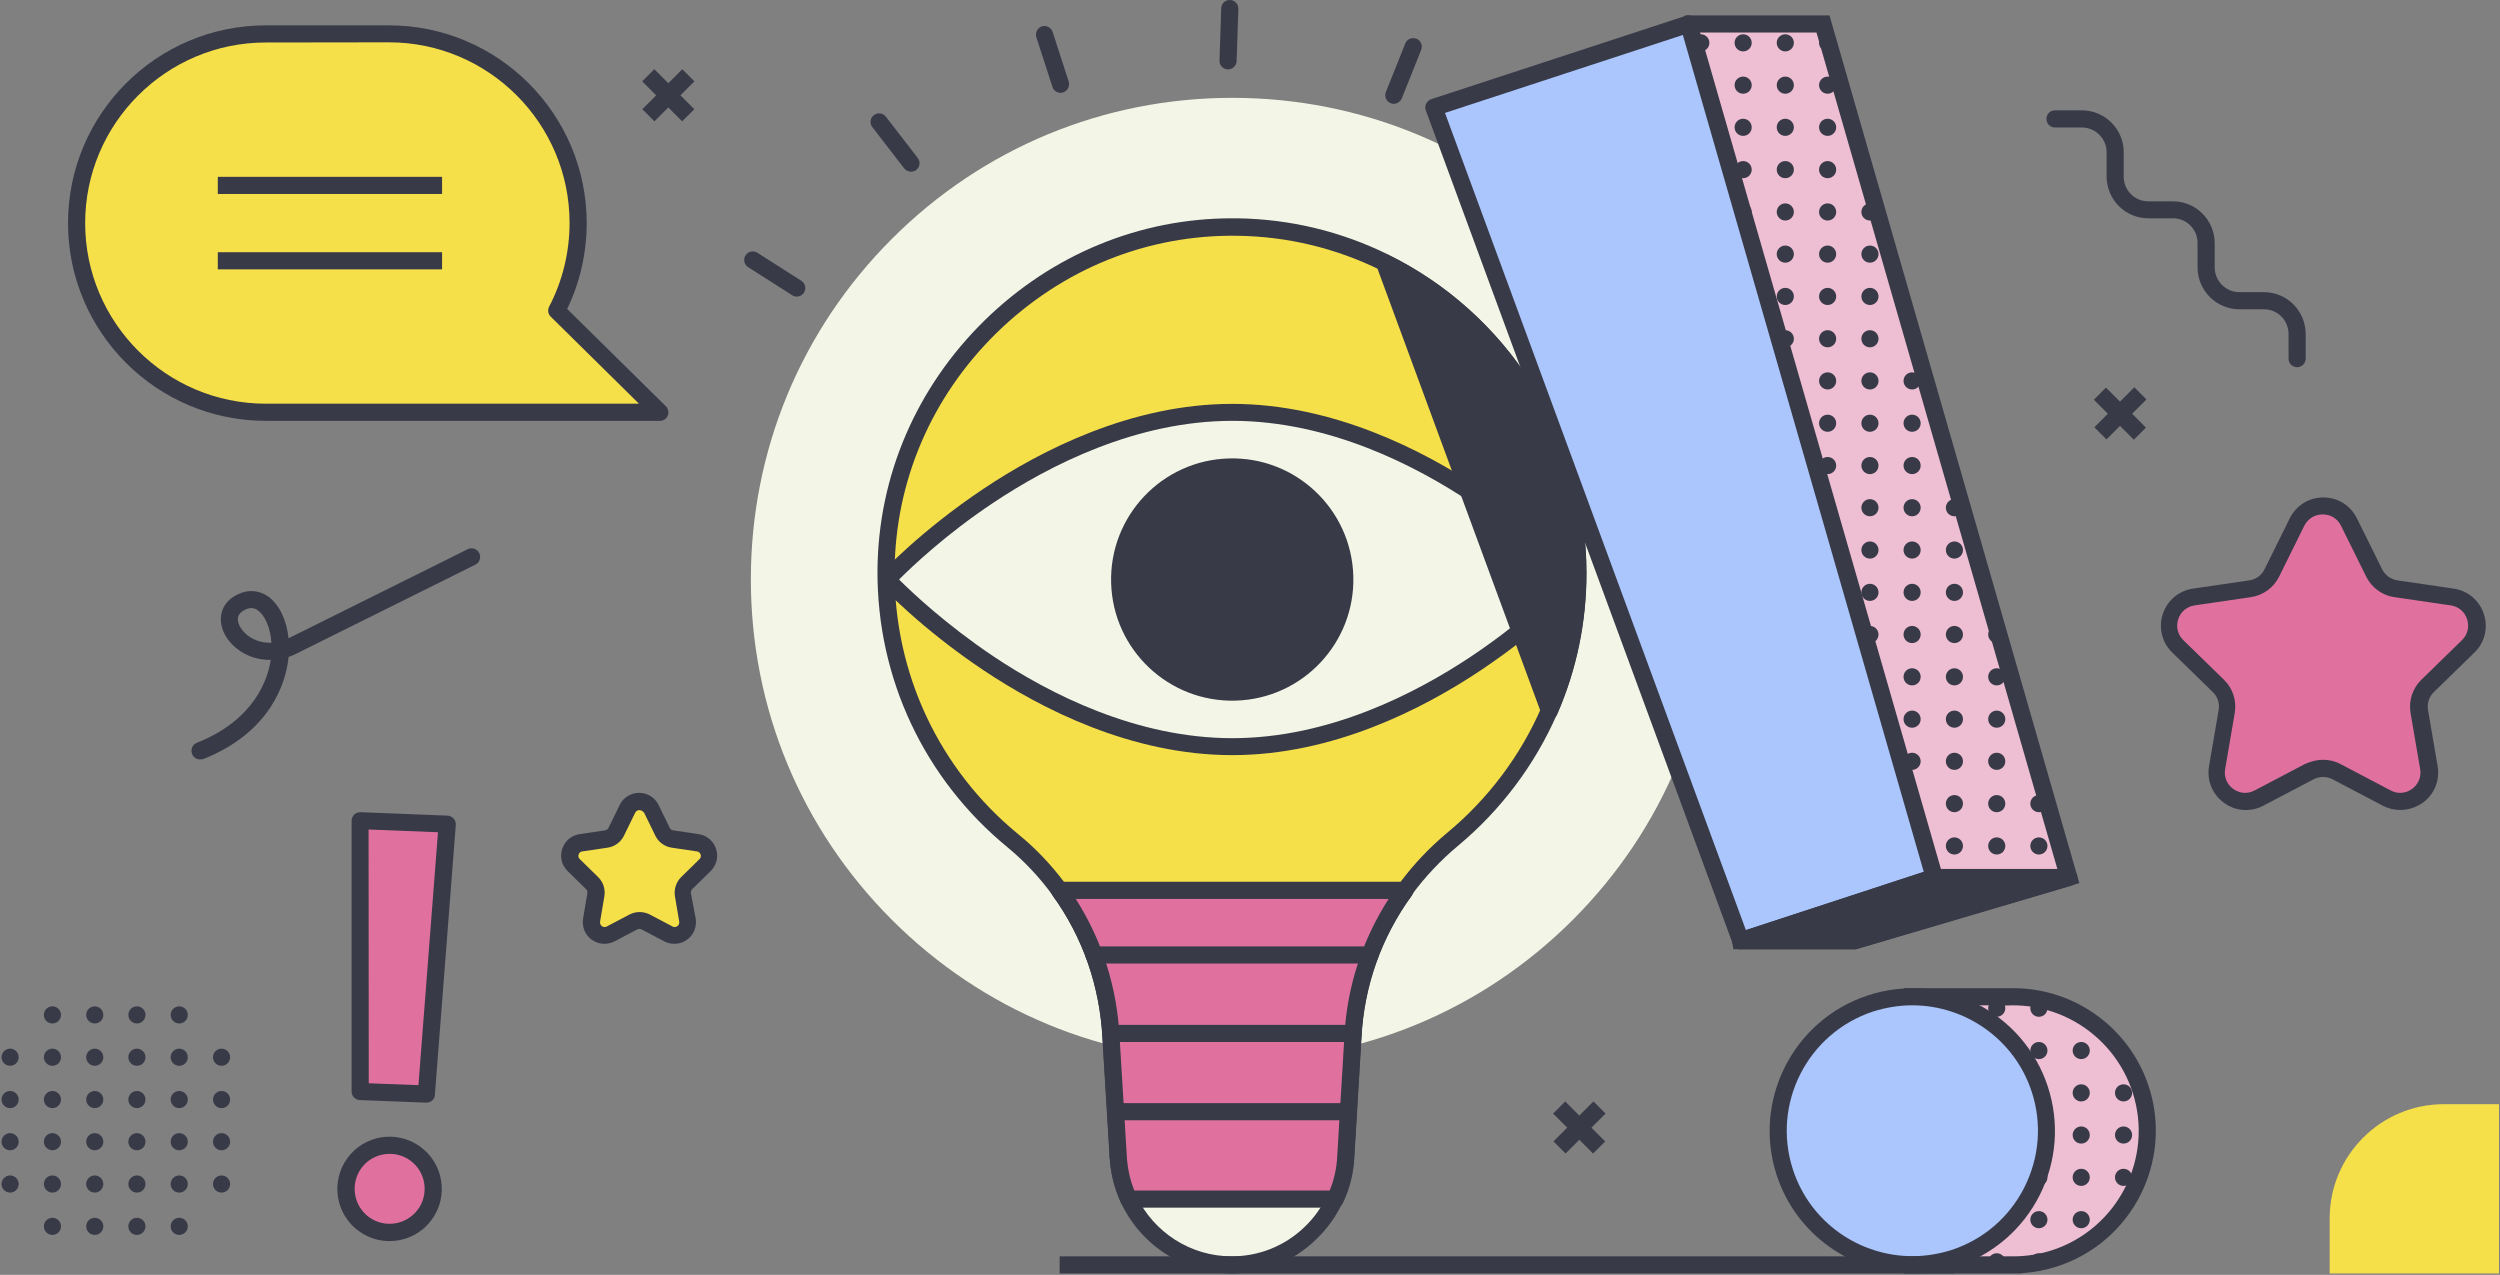 <?xml version="1.0" encoding="UTF-8"?>
<svg width="1459px" height="744px" viewBox="0 0 1459 744" version="1.1" xmlns="http://www.w3.org/2000/svg" xmlns:xlink="http://www.w3.org/1999/xlink">
    <rect x="0" y="0" width="1459" height="744" fill="#808080" stroke="none"/>
    <!-- Generator: Sketch 59.1 (86144) - https://sketch.com -->
    <title>genius-idea</title>
    <desc>Created with Sketch.</desc>
    <g id="Page-1" stroke="none" stroke-width="1" fill="none" fill-rule="evenodd">
        <g id="genius-idea" transform="translate(-241, -174)">
            <g id="Group" transform="translate(220, 169)">
                <path d="M938.9,144.4 C885.8,91.3 815.2,62.1 740.2,62.1 C665.2,62.1 594.6,91.3 541.5,144.4 C488.4,197.5 459.2,268.1 459.2,343.1 C459.2,418.1 488.4,488.7 541.5,541.8 C594.6,594.9 665.2,624.1 740.2,624.1 C815.2,624.1 885.8,594.9 938.9,541.8 C992,488.7 1021.2,418.1 1021.2,343.1 C1021.2,268.1 991.9,197.5 938.9,144.4 Z" id="Path" fill="#F3F6E6" fill-rule="nonzero"></path>
                <g transform="translate(533, 132)" fill-rule="nonzero">
                    <g>
                        <g>
                            <path d="M408.9,207.5 C408.9,236.1 403,263.2 392.3,287.9 C379.6,317.2 360.1,342.9 335.9,363 C325.3,371.8 315.9,381.8 308,392.7 L106.4,392.7 C98.6,382 89.5,372.2 79.1,363.7 C33.7,326.4 4.8,269.7 5.2,206.3 C5.9,95.1 99.3,3.9 210.4,5.6 C241.1,6.1 270,13.4 295.9,26.1 C362.8,59 408.9,127.8 408.9,207.5 Z" id="Path" fill="#F6E049"></path>
                            <path d="M310.4,397.6 L103.8,397.6 L102.3,395.5 C94.7,385 85.8,375.6 75.9,367.4 C27.4,327.6 -0.2,268.8 0.098,206.1 C0.4,151 22.7,99.1 62.7,59.9 C102,21.5 153.1,0.4 207,0.4 C208.1,0.4 209.2,0.4 210.3,0.4 C241,0.9 270.5,8 298,21.5 C332.2,38.3 361.1,64.2 381.6,96.4 C402.7,129.5 413.8,167.8 413.8,207.3 C413.8,235.9 408.1,263.6 396.7,289.7 C383.8,319.3 363.8,345.9 338.9,366.6 C328.7,375.1 319.6,384.8 311.8,395.4 L310.4,397.6 Z M108.9,387.6 L305.4,387.6 C313.3,377.1 322.4,367.5 332.6,359 C356.4,339.3 375.4,314 387.6,285.8 C398.4,261 403.8,234.7 403.8,207.4 C403.8,169.9 393.2,133.4 373.2,101.9 C353.7,71.2 326.2,46.6 293.6,30.6 C267.5,17.8 239.4,11 210.2,10.6 C157.7,9.8 107.9,29.9 69.7,67.2 C31.6,104.5 10.4,153.9 10.097,206.3 C9.8,266 36,321.9 82.2,359.8 C92.2,367.9 101.1,377.3 108.9,387.6 Z" id="Shape" fill="#383A48"></path>
                        </g>
                        <g transform="translate(102, 389)" id="Path">
                            <path d="M205.9,3.6 C187.9,28.4 177.1,57.9 175.6,89.1 L171.4,158.9 L38.6,158.9 L34.4,89.7 C32.9,58.4 22.4,28.4 4.3,3.6" fill="#F6E049"></path>
                            <path d="M171.4,164 L38.6,164 C36,164 33.8,161.9 33.6,159.3 L29.4,90.1 C27.9,59.7 17.9,30.9 0.3,6.6 L8.4,0.7 C27.1,26.6 37.9,57.3 39.4,89.5 L43.3,153.9 L166.6,153.9 L170.5,88.8 C172,57.1 182.8,26.6 201.8,0.6 L209.9,6.5 C192.1,30.9 182,59.6 180.5,89.3 L176.3,159.2 C176.2,161.9 174,164 171.4,164 Z" fill="#383A48"></path>
                        </g>
                        <g transform="translate(135, 542)" id="Path">
                            <path d="M138.4,6 C138,14.9 135.8,23.2 132.3,30.8 C128.8,38.4 123.8,45.2 117.9,50.9 C106,62.3 89.8,69.2 72.1,69.2 C45.5,69.2 22.4,53.5 11.8,30.8 C8.3,23.2 6.1,14.8 5.7,6" fill="#F3F6E6"></path>
                            <path d="M72,74.2 C44.3,74.2 18.9,58 7.2,32.9 C3.3,24.5 1.1,15.5 0.6,6.2 C0.5,3.4 2.6,1.1 5.3,1 C8,0.9 10.4,3 10.5,5.7 C10.9,13.7 12.8,21.5 16.1,28.7 C26.2,50.3 48,64.2 71.8,64.2 C87.7,64.2 102.7,58.2 114.2,47.2 C119.8,41.9 124.3,35.6 127.6,28.6 C131,21.4 132.9,13.6 133.2,5.6 C133.3,2.8 135.7,0.7 138.4,0.8 C141.2,0.9 143.3,3.3 143.2,6 C142.8,15.3 140.5,24.3 136.6,32.7 C132.8,40.8 127.6,48.1 121.1,54.3 C107.9,67.2 90.4,74.2 72,74.2 Z" fill="#383A48"></path>
                        </g>
                        <g transform="translate(101, 387)">
                            <path d="M206.9,5.6 C188.9,30.4 178.1,59.9 176.6,91.1 L172.4,160.9 C172,169.8 169.8,178.1 166.3,185.7 L45.7,185.7 C42.2,178.1 40,169.7 39.6,160.9 L35.4,91.7 C33.9,60.4 23.4,30.4 5.3,5.6 L206.9,5.6 L206.9,5.6 Z" id="Path" fill="#E0719E"></path>
                            <path d="M166.3,190.8 L45.7,190.8 C43.8,190.8 42,189.7 41.2,187.9 C37.3,179.5 35.1,170.5 34.6,161.2 L30.4,92.1 C28.9,61.7 18.9,32.9 1.3,8.6 C0.2,7.1 -5.49560397e-15,5.1 0.9,3.4 C1.8,1.7 3.5,0.7 5.4,0.7 L206.9,0.7 C208.8,0.7 210.5,1.8 211.4,3.4 C212.3,5.1 212.1,7.1 211,8.6 C193.2,33 183.1,61.7 181.6,91.4 L177.4,161.3 C177,170.5 174.8,179.5 170.8,187.9 C170,189.7 168.2,190.8 166.3,190.8 Z M49,180.8 L163,180.8 C165.6,174.4 167.1,167.7 167.4,160.7 L171.6,90.8 C173,62.3 181.9,34.8 197.4,10.6 L14.8,10.6 C30.2,34.7 39,62.5 40.4,91.5 L44.6,160.6 C45,167.7 46.4,174.4 49,180.8 Z" id="Shape" fill="#383A48"></path>
                        </g>
                    </g>
                    <g transform="translate(0, 108)">
                        <path d="M408.6,103.2 C408.6,103.2 318.4,200.7 207.1,200.7 C95.8,200.7 5.6,103.2 5.6,103.2 C5.6,103.2 95.8,5.7 207.1,5.7 C318.4,5.7 408.6,103.2 408.6,103.2 Z" id="Path" fill="#F3F6E6"></path>
                        <path d="M207.1,205.7 C148.4,205.7 95.7,178.7 61.9,156.1 C25.4,131.7 2.9,107.6 2,106.6 C0.2,104.7 0.2,101.7 2,99.8 C2.9,98.8 25.4,74.7 61.9,50.3 C95.7,27.7 148.4,0.7 207.1,0.7 C265.8,0.7 318.5,27.7 352.3,50.3 C388.8,74.7 411.3,98.8 412.2,99.8 C414,101.7 414,104.7 412.2,106.6 C411.3,107.6 388.8,131.7 352.3,156.1 C318.5,178.7 265.9,205.7 207.1,205.7 Z M12.7,103.2 C20.2,110.7 40,129.4 67.7,148 C100.3,169.8 151,195.8 207.2,195.8 C263.4,195.8 314,169.8 346.7,148 C374.4,129.5 394.2,110.7 401.7,103.2 C394.2,95.7 374.4,77 346.7,58.4 C314.1,36.6 263.4,10.6 207.2,10.6 C151,10.6 100.4,36.6 67.7,58.4 C39.9,76.9 20.2,95.7 12.7,103.2 Z" id="Shape" fill="#383A48"></path>
                    </g>
                    <circle id="Oval" fill="#383A48" transform="translate(207.129, 211.217) rotate(-1.682) translate(-207.129, -211.217) " cx="207.129" cy="211.217" r="70.702"></circle>
                    <path d="M287.5,435.3 L126.5,435.3 C123.7,435.3 121.5,433.1 121.5,430.3 C121.5,427.5 123.7,425.3 126.5,425.3 L287.5,425.3 C290.3,425.3 292.5,427.5 292.5,430.3 C292.5,433.1 290.3,435.3 287.5,435.3 Z" id="Path" fill="#383A48"></path>
                    <path d="M277.6,481.1 L136.5,481.1 C133.7,481.1 131.5,478.9 131.5,476.1 C131.5,473.3 133.7,471.1 136.5,471.1 L277.6,471.1 C280.4,471.1 282.6,473.3 282.6,476.1 C282.6,478.9 280.4,481.1 277.6,481.1 Z" id="Path" fill="#383A48"></path>
                    <path d="M275,526.8 L139.1,526.8 C136.3,526.8 134.1,524.6 134.1,521.8 C134.1,519 136.3,516.8 139.1,516.8 L275,516.8 C277.8,516.8 280,519 280,521.8 C280,524.6 277.7,526.8 275,526.8 Z" id="Path" fill="#383A48"></path>
                </g>
                <g transform="translate(217, 479)" fill-rule="nonzero">
                    <g transform="translate(9, 0)">
                        <polygon id="Path" fill="#E0719E" points="43.9 164.5 5.2 163 5.2 5 56.1 7"></polygon>
                        <path d="M43.9,169.5 C43.8,169.5 43.8,169.5 43.7,169.5 L5,168 C2.3,167.9 0.2,165.7 0.2,163 L0.2,5 C0.2,3.6 0.8,2.3 1.7,1.4 C2.6,0.5 4,0 5.4,0 L56.2,2 C57.6,2.1 58.8,2.7 59.7,3.7 C60.6,4.7 61.1,6.1 61,7.4 L48.8,165 C48.7,167.5 46.5,169.5 43.9,169.5 Z M10.2,158.2 L39.2,159.3 L50.6,11.7 L10.1,10.1 L10.2,158.2 Z" id="Shape" fill="#383A48"></path>
                    </g>
                    <g transform="translate(0, 189)">
                        <circle id="Oval" fill="#E0719E" cx="31.4" cy="30.9" r="25.4"></circle>
                        <path d="M31.4,61.3 C31,61.3 30.6,61.3 30.2,61.3 C22.1,61 14.6,57.5 9,51.6 C3.5,45.6 0.6,37.9 0.9,29.7 C1.2,21.6 4.7,14.1 10.6,8.5 C16.6,3 24.3,0.1 32.5,0.4 C40.6,0.7 48.1,4.2 53.7,10.1 C59.2,16.1 62.1,23.8 61.8,32 C61.5,40.2 58,47.6 52.1,53.2 C46.4,58.4 39.1,61.3 31.4,61.3 Z M31.4,10.4 C26.2,10.4 21.3,12.3 17.5,15.8 C13.5,19.5 11.2,24.6 11,30 C10.8,35.5 12.7,40.7 16.4,44.7 C20.1,48.7 25.2,51 30.6,51.2 C41.9,51.6 51.4,42.8 51.8,31.6 C52,26.1 50.1,20.9 46.4,16.9 C42.7,12.9 37.6,10.6 32.2,10.4 C31.9,10.4 31.6,10.4 31.4,10.4 Z" id="Shape" fill="#383A48"></path>
                    </g>
                </g>
                <g transform="translate(348, 467)" fill-rule="nonzero">
                    <path d="M53,10 L59.6,23.5 C60.7,25.8 62.9,27.3 65.4,27.7 L80.2,29.9 C86.5,30.8 89,38.5 84.4,42.9 L73.7,53.4 C71.9,55.2 71.1,57.7 71.5,60.2 L74,75 C75.1,81.2 68.5,86 62.9,83.1 L49.6,76.1 C47.4,74.9 44.7,74.9 42.5,76.1 L29.2,83.1 C23.6,86 17,81.3 18.1,75 L20.6,60.2 C21,57.7 20.2,55.2 18.4,53.4 L7.7,42.9 C3.2,38.5 5.7,30.8 11.9,29.9 L26.7,27.7 C29.2,27.3 31.3,25.8 32.5,23.5 L39.1,10 C42.1,4.3 50.2,4.3 53,10 Z" id="Path" fill="#F6E049"></path>
                    <path d="M25.7,88.8 C23.1,88.8 20.5,88 18.3,86.4 C14.4,83.6 12.5,78.8 13.3,74 L15.8,59.2 C15.9,58.3 15.7,57.5 15,56.9 L4.3,46.4 C0.8,43 -0.4,38.1 1.1,33.4 C2.6,28.8 6.5,25.5 11.3,24.8 L26.1,22.6 C27,22.5 27.7,21.9 28.1,21.2 L34.7,7.7 C36.8,3.4 41.2,0.7 46,0.7 C50.8,0.7 55.2,3.4 57.3,7.7 L63.9,21.2 C64.3,22 65,22.5 65.9,22.6 L80.7,24.8 C85.5,25.5 89.4,28.8 90.9,33.4 C92.4,38 91.2,43 87.7,46.4 L77,56.9 C76.4,57.5 76.1,58.4 76.2,59.2 L79,74 C79.8,78.8 77.9,83.5 74,86.4 C70.1,89.2 65,89.6 60.7,87.4 L47.4,80.4 C46.6,80 45.7,80 44.9,80.4 L31.6,87.4 C29.8,88.3 27.7,88.8 25.7,88.8 Z M46.1,10.8 C45.6,10.8 44.4,10.9 43.7,12.3 L37.1,25.8 C35.3,29.5 31.7,32.1 27.6,32.7 L12.8,34.9 C11.3,35.1 10.8,36.2 10.7,36.7 C10.5,37.2 10.3,38.4 11.4,39.4 L22.1,49.9 C25.1,52.8 26.4,57 25.7,61.1 L23.2,75.9 C23,77.4 23.9,78.2 24.3,78.5 C24.7,78.8 25.8,79.4 27.1,78.7 L40.4,71.7 C44.1,69.8 48.5,69.8 52.2,71.7 L65.5,78.7 C66.8,79.4 67.9,78.8 68.3,78.5 C68.7,78.2 69.6,77.4 69.4,75.9 L66.9,61.1 C66.2,57 67.6,52.8 70.5,49.9 L81.2,39.4 C82.3,38.4 82,37.2 81.9,36.7 C81.7,36.2 81.2,35.1 79.8,34.9 L65,32.7 C60.9,32.1 57.3,29.5 55.5,25.8 L48.9,12.3 C47.8,10.9 46.6,10.8 46.1,10.8 Z" id="Shape" fill="#383A48"></path>
                </g>
                <g transform="translate(1282, 295)" fill-rule="nonzero">
                    <path d="M109.8,14.7 L124.5,44.4 C127,49.4 131.7,52.8 137.2,53.6 L170,58.4 C183.9,60.4 189.4,77.4 179.4,87.2 L155.7,110.3 C151.7,114.2 149.9,119.8 150.8,125.2 L156.4,157.9 C158.8,171.7 144.3,182.2 131.9,175.7 L102.6,160.3 C97.7,157.7 91.8,157.7 86.9,160.3 L57.6,175.7 C45.2,182.2 30.7,171.7 33.1,157.9 L38.7,125.2 C39.6,119.7 37.8,114.1 33.8,110.3 L10.1,87.2 C0.1,77.4 5.6,60.4 19.5,58.4 L52.3,53.6 C57.8,52.8 62.6,49.3 65,44.4 L79.7,14.7 C85.7,2.1 103.6,2.1 109.8,14.7 Z" id="Path" fill="#E0719E"></path>
                    <path d="M139.8,182.7 C136.3,182.7 132.8,181.9 129.6,180.2 L100.3,164.8 C96.8,163 92.7,163 89.2,164.8 L59.9,180.2 C52.5,184.1 43.6,183.5 36.9,178.5 C30.1,173.6 26.8,165.4 28.2,157.1 L33.8,124.4 C34.5,120.5 33.2,116.6 30.4,113.9 L6.7,90.8 C0.7,84.9 -1.4,76.3 1.2,68.4 C3.8,60.4 10.6,54.7 18.9,53.5 L51.7,48.7 C55.6,48.1 58.9,45.7 60.6,42.2 L75.3,12.5 C79,5 86.5,0.3 94.9,0.3 C103.3,0.3 110.8,5 114.5,12.5 L129.2,42.2 C130.9,45.7 134.3,48.1 138.1,48.7 L170.9,53.5 C179.2,54.7 186,60.4 188.6,68.4 C191.2,76.4 189.1,85 183.1,90.8 L159.4,113.9 C156.6,116.6 155.3,120.6 156,124.4 L161.6,157.1 C163,165.4 159.7,173.6 152.9,178.5 C148.8,181.3 144.3,182.7 139.8,182.7 Z M94.7,153.4 C98.2,153.4 101.7,154.2 104.9,155.9 L134.2,171.3 C138.3,173.5 143,173.1 146.7,170.4 C150.4,167.7 152.2,163.3 151.4,158.8 L145.8,126.1 C144.6,119 146.9,111.8 152.1,106.7 L175.8,83.6 C179.1,80.4 180.2,75.8 178.8,71.4 C177.4,67 173.8,64 169.2,63.3 L136.4,58.5 C129.3,57.5 123.1,53 119.9,46.5 L105.2,16.8 C103.2,12.7 99.2,10.2 94.5,10.2 C89.9,10.2 85.9,12.7 83.8,16.8 L69.1,46.5 C65.9,53 59.8,57.4 52.6,58.5 L19.8,63.3 C15.2,64 11.6,67 10.2,71.4 C8.8,75.8 9.9,80.4 13.2,83.6 L36.9,106.7 C42.1,111.7 44.4,119 43.2,126.1 L37.6,158.8 C36.8,163.4 38.6,167.7 42.3,170.4 C46,173.1 50.7,173.5 54.8,171.3 L84.1,155.9 C87.7,154.3 91.2,153.4 94.7,153.4 Z" id="Shape" fill="#383A48"></path>
                </g>
                <g transform="translate(60, 19)">
                    <g fill-rule="nonzero">
                        <path d="M116.1,5.8 L188,5.8 C249,5.8 298.4,55.2 298.4,116.2 L298.4,116.2 C298.4,134.6 293.9,152 285.9,167.3 L346.1,226.6 L188,226.6 L116.1,226.6 C55.1,226.6 5.7,177.2 5.7,116.2 L5.7,116.2 C5.7,55.2 55.1,5.8 116.1,5.8 Z" id="Path" fill="#F6E049"></path>
                        <path d="M346.1,231.6 L116.1,231.6 C52.4,231.6 0.7,179.8 0.7,116.2 C0.7,52.5 52.5,0.8 116.1,0.8 L188,0.8 C251.7,0.8 303.4,52.6 303.4,116.2 C303.4,133.5 299.5,150.8 292,166.3 L349.6,223.1 C351,224.5 351.5,226.7 350.7,228.6 C349.9,230.5 348.2,231.6 346.1,231.6 Z M116.1,10.8 C58,10.8 10.7,58.1 10.7,116.2 C10.7,174.3 58,221.6 116.1,221.6 L333.9,221.6 L282.4,170.8 C280.8,169.3 280.5,166.9 281.5,164.9 C289.3,150 293.4,133.1 293.4,116.1 C293.4,58 246.1,10.7 188,10.7 L116.1,10.8 L116.1,10.8 Z" id="Shape" fill="#383A48"></path>
                    </g>
                    <g transform="translate(88, 89)">
                        <line x1="130.9" y1="5.2" x2="0.1" y2="5.2" id="Path"></line>
                        <rect id="Rectangle" fill="#383A48" fill-rule="nonzero" x="0.1" y="0.2" width="130.9" height="10"></rect>
                    </g>
                    <g transform="translate(88, 133)">
                        <line x1="130.9" y1="5.2" x2="0.1" y2="5.2" id="Path"></line>
                        <rect id="Rectangle" fill="#383A48" fill-rule="nonzero" x="0.1" y="0.2" width="130.9" height="10"></rect>
                    </g>
                </g>
                <g transform="translate(455, 4)" fill="#383A48" fill-rule="nonzero" id="Path">
                    <path d="M97.7,101.2 C96.2,101.2 94.7,100.5 93.7,99.3 L75.1,75.2 C73.4,73 73.8,69.9 76,68.2 C78.2,66.5 81.3,66.9 83,69.1 L101.6,93.2 C103.3,95.4 102.9,98.5 100.7,100.2 C99.8,100.9 98.7,101.2 97.7,101.2 Z"></path>
                    <path d="M185,55.2 C182.9,55.2 180.9,53.9 180.2,51.7 L170.8,22.7 C170,20.1 171.4,17.3 174,16.4 C176.6,15.6 179.4,17 180.3,19.6 L189.7,48.6 C190.5,51.2 189.1,54 186.5,54.9 C186,55.1 185.5,55.2 185,55.2 Z"></path>
                    <path d="M282.7,41.5 C282.6,41.5 282.6,41.5 282.5,41.5 C279.7,41.4 277.6,39.1 277.7,36.3 L278.7,5.8 C278.8,3 281.1,0.9 283.9,1 C286.7,1.1 288.8,3.4 288.7,6.2 L287.7,36.7 C287.6,39.3 285.4,41.5 282.7,41.5 Z"></path>
                    <path d="M379.4,61.6 C378.8,61.6 378.2,61.5 377.6,61.2 C375,60.2 373.8,57.3 374.8,54.7 L386.1,26.4 C387.1,23.8 390,22.6 392.6,23.6 C395.2,24.6 396.4,27.5 395.4,30.1 L384.1,58.4 C383.2,60.4 381.3,61.6 379.4,61.6 Z"></path>
                    <path d="M31,174.1 C30.1,174.1 29.1,173.8 28.3,173.3 L2.6,156.9 C0.3,155.4 -0.4,152.3 1.1,150 C2.6,147.7 5.7,147 8,148.5 L33.7,164.9 C36,166.4 36.7,169.5 35.2,171.8 C34.3,173.2 32.7,174.1 31,174.1 Z"></path>
                </g>
                <path d="M137.7,448.2 C135.7,448.2 133.8,447 133.1,445 C132.1,442.4 133.3,439.5 135.9,438.5 C169.8,425 177.4,401 179,390.1 C172.6,390.2 166.4,388.5 161.1,384.9 C153.7,379.9 149.4,372.4 149.9,365.3 C150.3,359.5 153.8,354.6 159.9,351.8 C165.9,348.9 172.2,349.4 177.6,353.2 C184,357.8 188.3,366.9 189.4,377.5 L294,325.5 C296.5,324.3 299.5,325.3 300.7,327.8 C301.9,330.3 300.9,333.3 298.5,334.5 L193.7,386.6 C192.3,387.3 190.9,387.9 189.4,388.4 C189.3,389 189.3,389.6 189.2,390.2 C187.7,402.2 179.9,432 139.6,448 C139,448.1 138.3,448.2 137.7,448.2 Z M167.6,359.9 C166.5,359.9 165.3,360.2 164.1,360.8 C161.4,362.1 159.9,363.9 159.8,366 C159.6,369.4 162.3,373.7 166.6,376.6 C168.7,378 173.3,380.4 179.4,380.1 C178.8,371 175.4,364 171.6,361.3 C170.3,360.3 169,359.9 167.6,359.9 Z" id="Shape" fill="#383A48" fill-rule="nonzero"></path>
                <path d="M1361.6,219.3 C1358.8,219.3 1356.6,217.1 1356.6,214.3 L1356.6,199.9 C1356.6,196.1 1355.1,192.4 1352.4,189.7 C1349.7,187 1346.1,185.5 1342.2,185.5 L1342.2,185.5 L1327.9,185.5 L1327.9,185.5 C1314.5,185.5 1303.5,174.6 1303.5,161.1 L1303.5,146.8 C1303.5,143 1302,139.3 1299.3,136.6 C1296.6,133.9 1293,132.4 1289.1,132.4 L1289.1,132.4 L1274.8,132.4 L1274.8,132.4 C1268.3,132.4 1262.2,129.9 1257.6,125.3 C1253,120.7 1250.5,114.6 1250.4,108.1 L1250.4,93.8 C1250.4,85.9 1243.9,79.4 1236,79.4 L1236,79.4 L1220.3,79.4 L1220.3,79.4 C1217.5,79.4 1215.3,77.2 1215.3,74.4 C1215.3,71.6 1217.5,69.4 1220.3,69.4 L1236,69.4 L1236,69.4 C1249.4,69.4 1260.4,80.3 1260.4,93.8 L1260.4,108.1 C1260.4,111.9 1261.9,115.6 1264.6,118.3 C1267.3,121 1270.9,122.5 1274.8,122.5 L1274.8,122.5 L1289.1,122.5 L1289.1,122.5 C1295.6,122.5 1301.7,125 1306.3,129.6 C1310.9,134.2 1313.4,140.3 1313.5,146.8 L1313.5,161.1 C1313.5,169 1320,175.5 1327.9,175.5 L1327.9,175.5 L1342.2,175.5 L1342.2,175.5 C1348.7,175.5 1354.8,178 1359.4,182.6 C1364,187.2 1366.5,193.3 1366.6,199.8 L1366.6,214.2 C1366.6,217 1364.4,219.3 1361.6,219.3 L1361.6,219.3 Z" id="Path" fill="#383A48" fill-rule="nonzero"></path>
                <g transform="translate(1242, 231)">
                    <g transform="translate(1, 0)">
                        <line x1="3.6" y1="27" x2="26.9" y2="3.7" id="Path"></line>
                        <rect id="Rectangle" fill="#383A48" fill-rule="nonzero" transform="translate(15.467, 15.234) rotate(-44.996) translate(-15.467, -15.234) " x="-1.034" y="10.234" width="33.002" height="10.001"></rect>
                    </g>
                    <g>
                        <line x1="27.9" y1="27" x2="4.6" y2="3.7" id="Path"></line>
                        <rect id="Rectangle" fill="#383A48" fill-rule="nonzero" transform="translate(16.166, 15.417) rotate(-45) translate(-16.166, -15.417) " x="11.166" y="-1.083" width="10" height="33"></rect>
                    </g>
                </g>
                <g transform="translate(395, 45)">
                    <g>
                        <line x1="4.4" y1="27.3" x2="27.7" y2="4" id="Path"></line>
                        <rect id="Rectangle" fill="#383A48" fill-rule="nonzero" transform="translate(16.053, 15.608) rotate(-44.996) translate(-16.053, -15.608) " x="-0.448" y="10.607" width="33.002" height="10.001"></rect>
                    </g>
                    <g>
                        <line x1="27.7" y1="27.3" x2="4.4" y2="4" id="Path"></line>
                        <rect id="Rectangle" fill="#383A48" fill-rule="nonzero" transform="translate(15.98, 15.606) rotate(-45) translate(-15.98, -15.606) " x="10.98" y="-0.893" width="10" height="33"></rect>
                    </g>
                </g>
                <g transform="translate(927, 647)">
                    <g>
                        <line x1="3.9" y1="27.6" x2="27.2" y2="4.3" id="Path"></line>
                        <rect id="Rectangle" fill="#383A48" fill-rule="nonzero" transform="translate(15.811, 15.988) rotate(-44.996) translate(-15.811, -15.988) " x="-0.69" y="10.987" width="33.002" height="10.001"></rect>
                    </g>
                    <g>
                        <line x1="27.2" y1="27.6" x2="3.9" y2="4.3" id="Path"></line>
                        <rect id="Rectangle" fill="#383A48" fill-rule="nonzero" transform="translate(15.602, 16.008) rotate(-45) translate(-15.602, -16.008) " x="10.602" y="-0.492" width="10" height="33"></rect>
                    </g>
                </g>
                <g transform="translate(21, 592)" fill="#383A48" fill-rule="nonzero" id="Oval">
                    <circle cx="129.3" cy="30" r="5"></circle>
                    <circle cx="129.3" cy="54.7" r="5"></circle>
                    <circle cx="129.3" cy="79.3" r="5"></circle>
                    <circle cx="129.3" cy="104" r="5"></circle>
                    <circle cx="104.6" cy="5.3" r="5"></circle>
                    <circle cx="104.6" cy="30" r="5"></circle>
                    <circle cx="104.6" cy="54.7" r="5"></circle>
                    <circle cx="104.6" cy="79.3" r="5"></circle>
                    <circle cx="104.6" cy="104" r="5"></circle>
                    <circle cx="104.6" cy="128.7" r="5"></circle>
                    <circle cx="79.9" cy="5.3" r="5"></circle>
                    <circle cx="79.9" cy="30" r="5"></circle>
                    <circle cx="79.9" cy="54.7" r="5"></circle>
                    <circle cx="79.9" cy="79.3" r="5"></circle>
                    <circle cx="79.9" cy="104" r="5"></circle>
                    <circle cx="79.9" cy="128.7" r="5"></circle>
                    <circle cx="55.3" cy="5.3" r="5"></circle>
                    <circle cx="55.3" cy="30" r="5"></circle>
                    <circle cx="55.3" cy="54.7" r="5"></circle>
                    <circle cx="55.3" cy="79.3" r="5"></circle>
                    <circle cx="55.3" cy="104" r="5"></circle>
                    <circle cx="55.3" cy="128.7" r="5"></circle>
                    <circle cx="30.6" cy="5.3" r="5"></circle>
                    <circle cx="30.6" cy="30" r="5"></circle>
                    <circle cx="30.6" cy="54.7" r="5"></circle>
                    <circle cx="30.6" cy="79.3" r="5"></circle>
                    <circle cx="30.6" cy="104" r="5"></circle>
                    <circle cx="30.6" cy="128.7" r="5"></circle>
                    <circle cx="5.9" cy="30" r="5"></circle>
                    <circle cx="5.9" cy="54.7" r="5"></circle>
                    <circle cx="5.9" cy="79.3" r="5"></circle>
                    <circle cx="5.9" cy="104" r="5"></circle>
                </g>
                <path d="M1447.2,649.4 C1410.5,649.4 1380.6,679.3 1380.6,716 L1380.6,748.2 L1479.4,748.2 L1479.4,649.4 L1447.2,649.4 L1447.2,649.4 Z" id="Path" fill="#F6E049" fill-rule="nonzero"></path>
                <g transform="translate(823, 13)" fill-rule="nonzero">
                    <g transform="translate(130, 1)">
                        <g>
                            <polygon id="Path" fill="#EEBED3" points="275.2 503 150 540 83.9 540 5.3 53.7 53.5 5 131.9 5"></polygon>
                            <path d="M150.7,545 L79.6,545 L0,52 L51.5,0 L135.7,0 L281.5,506.4 L150.7,545 Z M88.1,535 L149.3,535 L269.1,499.6 L128.1,10 L55.6,10 L10.7,55.4 L88.1,535 Z" id="Shape" fill="#383A48"></path>
                        </g>
                        <g transform="translate(55, 11)" fill="#383A48" id="Oval">
                            <circle cx="202.9" cy="449" r="5"></circle>
                            <circle cx="202.9" cy="473.7" r="5"></circle>
                            <circle cx="178.3" cy="350.3" r="5"></circle>
                            <circle cx="178.3" cy="375" r="5"></circle>
                            <circle cx="178.3" cy="399.7" r="5"></circle>
                            <circle cx="178.3" cy="424.3" r="5"></circle>
                            <circle cx="178.3" cy="449" r="5"></circle>
                            <circle cx="178.3" cy="473.7" r="5"></circle>
                            <circle cx="178.3" cy="498.3" r="5"></circle>
                            <circle cx="153.6" cy="276.3" r="5"></circle>
                            <circle cx="153.6" cy="301" r="5"></circle>
                            <circle cx="153.6" cy="325.7" r="5"></circle>
                            <circle cx="153.6" cy="350.3" r="5"></circle>
                            <circle cx="153.6" cy="375" r="5"></circle>
                            <circle cx="153.6" cy="399.7" r="5"></circle>
                            <circle cx="153.6" cy="424.3" r="5"></circle>
                            <circle cx="153.6" cy="449" r="5"></circle>
                            <circle cx="153.6" cy="473.7" r="5"></circle>
                            <circle cx="153.6" cy="498.3" r="5"></circle>
                            <circle cx="128.9" cy="202.3" r="5"></circle>
                            <circle cx="128.9" cy="227" r="5"></circle>
                            <circle cx="128.9" cy="251.7" r="5"></circle>
                            <circle cx="128.9" cy="276.3" r="5"></circle>
                            <circle cx="128.9" cy="301" r="5"></circle>
                            <circle cx="128.9" cy="325.7" r="5"></circle>
                            <circle cx="128.9" cy="350.3" r="5"></circle>
                            <circle cx="128.9" cy="375" r="5"></circle>
                            <circle cx="128.9" cy="399.7" r="5"></circle>
                            <circle cx="128.9" cy="424.3" r="5"></circle>
                            <circle cx="128.9" cy="449" r="5"></circle>
                            <circle cx="128.9" cy="473.7" r="5"></circle>
                            <circle cx="128.9" cy="498.3" r="5"></circle>
                            <circle cx="104.3" cy="103.7" r="5"></circle>
                            <circle cx="104.3" cy="128.3" r="5"></circle>
                            <circle cx="104.3" cy="153" r="5"></circle>
                            <circle cx="104.3" cy="177.7" r="5"></circle>
                            <circle cx="104.3" cy="202.3" r="5"></circle>
                            <circle cx="104.3" cy="227" r="5"></circle>
                            <circle cx="104.3" cy="251.7" r="5"></circle>
                            <circle cx="104.3" cy="276.3" r="5"></circle>
                            <circle cx="104.3" cy="301" r="5"></circle>
                            <circle cx="104.3" cy="325.7" r="5"></circle>
                            <circle cx="104.3" cy="350.3" r="5"></circle>
                            <circle cx="104.3" cy="375" r="5"></circle>
                            <circle cx="104.3" cy="399.7" r="5"></circle>
                            <circle cx="104.3" cy="424.3" r="5"></circle>
                            <circle cx="104.3" cy="449" r="5"></circle>
                            <circle cx="104.3" cy="473.7" r="5"></circle>
                            <circle cx="104.3" cy="498.3" r="5"></circle>
                            <circle cx="79.6" cy="5" r="5"></circle>
                            <circle cx="79.6" cy="29.7" r="5"></circle>
                            <circle cx="79.6" cy="54.3" r="5"></circle>
                            <circle cx="79.6" cy="79" r="5"></circle>
                            <circle cx="79.6" cy="103.7" r="5"></circle>
                            <circle cx="79.6" cy="128.3" r="5"></circle>
                            <circle cx="79.6" cy="153" r="5"></circle>
                            <circle cx="79.6" cy="177.7" r="5"></circle>
                            <circle cx="79.6" cy="202.3" r="5"></circle>
                            <circle cx="79.6" cy="227" r="5"></circle>
                            <circle cx="79.6" cy="251.7" r="5"></circle>
                            <circle cx="79.6" cy="276.3" r="5"></circle>
                            <circle cx="79.6" cy="301" r="5"></circle>
                            <circle cx="79.6" cy="325.7" r="5"></circle>
                            <circle cx="79.6" cy="350.3" r="5"></circle>
                            <circle cx="79.6" cy="375" r="5"></circle>
                            <circle cx="79.6" cy="399.7" r="5"></circle>
                            <circle cx="54.9" cy="5" r="5"></circle>
                            <circle cx="54.9" cy="29.7" r="5"></circle>
                            <circle cx="54.9" cy="54.3" r="5"></circle>
                            <circle cx="54.9" cy="79" r="5"></circle>
                            <circle cx="54.9" cy="103.7" r="5"></circle>
                            <circle cx="54.9" cy="128.3" r="5"></circle>
                            <circle cx="54.9" cy="153" r="5"></circle>
                            <circle cx="54.9" cy="177.7" r="5"></circle>
                            <circle cx="54.9" cy="202.3" r="5"></circle>
                            <circle cx="54.9" cy="227" r="5"></circle>
                            <circle cx="54.9" cy="251.7" r="5"></circle>
                            <circle cx="54.9" cy="276.3" r="5"></circle>
                            <circle cx="54.9" cy="301" r="5"></circle>
                            <circle cx="30.3" cy="5" r="5"></circle>
                            <circle cx="30.3" cy="29.7" r="5"></circle>
                            <circle cx="30.3" cy="54.3" r="5"></circle>
                            <circle cx="30.3" cy="79" r="5"></circle>
                            <circle cx="30.3" cy="103.7" r="5"></circle>
                            <circle cx="30.3" cy="128.3" r="5"></circle>
                            <circle cx="30.3" cy="153" r="5"></circle>
                            <circle cx="5.6" cy="5" r="5"></circle>
                        </g>
                        <g transform="translate(179, 567)">
                            <path d="M138.3,59.6 C127.1,25.3 94.4,4.1 60.1,5.8 L60.1,5.7 L5.1,5.7 L5.1,162.2 L63.9,162.2 L63.9,162.2 C72,162.2 80.2,161 88.3,158.3 C129.3,144.9 151.7,100.7 138.3,59.6 Z" id="Path" fill="#EEBED3"></path>
                            <path d="M63.9,167.2 L0.1,167.2 L0.1,0.7 L64.9,0.7 C100.2,1.1 131.9,24.1 143,58 L143,58 C157.3,101.6 133.4,148.7 89.8,163 C83,165.2 76,166.6 68.9,167 L68.9,167.2 L63.9,167.2 Z M10.1,157.2 L63.9,157.2 C71.7,157.2 79.3,156 86.7,153.6 C125.1,141 146.1,99.6 133.5,61.2 L133.5,61.2 C123.2,29.9 93.1,9.2 60.3,10.8 L55.2,11.1 L55.2,10.7 L10.1,10.7 L10.1,157.2 L10.1,157.2 Z" id="Shape" fill="#383A48"></path>
                        </g>
                        <g transform="translate(178, 574)" fill="#383A48" id="Oval">
                            <circle cx="129.3" cy="54.8" r="5"></circle>
                            <circle cx="129.3" cy="79.4" r="5"></circle>
                            <circle cx="129.3" cy="104.1" r="5"></circle>
                            <circle cx="104.6" cy="30.1" r="5"></circle>
                            <circle cx="104.6" cy="54.8" r="5"></circle>
                            <circle cx="104.6" cy="79.4" r="5"></circle>
                            <circle cx="104.6" cy="104.1" r="5"></circle>
                            <circle cx="104.6" cy="128.8" r="5"></circle>
                            <circle cx="79.9" cy="5.4" r="5"></circle>
                            <circle cx="79.9" cy="30.1" r="5"></circle>
                            <circle cx="79.9" cy="54.8" r="5"></circle>
                            <circle cx="79.9" cy="79.4" r="5"></circle>
                            <circle cx="79.9" cy="104.1" r="5"></circle>
                            <circle cx="79.9" cy="128.8" r="5"></circle>
                            <circle cx="79.9" cy="153.4" r="5"></circle>
                            <circle cx="55.3" cy="5.4" r="5"></circle>
                            <circle cx="55.3" cy="30.1" r="5"></circle>
                            <circle cx="55.3" cy="54.8" r="5"></circle>
                            <circle cx="55.3" cy="79.4" r="5"></circle>
                            <circle cx="55.3" cy="104.1" r="5"></circle>
                            <circle cx="55.3" cy="128.8" r="5"></circle>
                            <circle cx="55.3" cy="153.4" r="5"></circle>
                            <circle cx="30.6" cy="5.4" r="5"></circle>
                            <circle cx="30.6" cy="30.1" r="5"></circle>
                            <circle cx="30.6" cy="54.8" r="5"></circle>
                            <circle cx="30.6" cy="79.4" r="5"></circle>
                            <circle cx="30.6" cy="104.1" r="5"></circle>
                            <circle cx="30.6" cy="128.8" r="5"></circle>
                            <circle cx="30.6" cy="153.4" r="5"></circle>
                            <circle cx="5.9" cy="5.4" r="5"></circle>
                            <circle cx="5.9" cy="30.1" r="5"></circle>
                            <circle cx="5.9" cy="54.8" r="5"></circle>
                            <circle cx="5.9" cy="79.4" r="5"></circle>
                            <circle cx="5.9" cy="104.1" r="5"></circle>
                            <circle cx="5.9" cy="128.8" r="5"></circle>
                            <circle cx="5.9" cy="153.4" r="5"></circle>
                        </g>
                    </g>
                    <g>
                        <g transform="translate(29, 0)">
                            <polygon id="Path" fill="#AAC6FC" points="297.9 504 184.9 541 5.8 54.7 154.5 6"></polygon>
                            <path d="M184.9,546 C182.9,546 181,544.7 180.2,542.7 L1.1,56.4 C0.6,55.1 0.7,53.7 1.3,52.5 C1.9,51.3 3,50.3 4.2,49.9 L152.9,1.2 C154.2,0.8 155.6,0.9 156.8,1.5 C158,2.1 158.9,3.2 159.3,4.5 L302.7,502.5 C303.4,505.1 302,507.8 299.5,508.6 L186.5,545.6 C185.9,545.9 185.4,546 184.9,546 Z M12.3,57.9 L187.9,534.8 L291.7,500.8 L151.1,12.4 L12.3,57.9 Z" id="Shape" fill="#383A48"></path>
                        </g>
                        <path d="M91.7,215.6 C71.2,183.4 42.3,157.5 8.1,140.7 C6.3,139.8 4.1,140.1 2.5,141.5 C1,142.9 0.5,145 1.2,146.9 L97.6,408.6 C98.3,410.5 100.1,411.8 102.1,411.9 L102.2,411.9 C104.2,411.9 106,410.7 106.8,408.9 C118.1,382.9 123.9,355.2 123.9,326.5 C123.9,287 112.7,248.7 91.7,215.6 Z" id="Path" fill="#383A48"></path>
                        <g transform="translate(230, 568)">
                            <circle id="Oval" fill="#AAC6FC" cx="84.1" cy="84" r="78.2"></circle>
                            <path d="M84.1,167.2 C49.1,167.2 16.4,144.9 4.9,109.9 C-9.4,66.3 14.5,19.2 58.1,4.9 C101.7,-9.4 148.8,14.5 163.1,58.1 L163.1,58.1 C170,79.2 168.3,101.8 158.3,121.6 C148.3,141.4 131.1,156.2 110,163.1 C101.4,165.9 92.7,167.2 84.1,167.2 Z M84,10.7 C76.5,10.7 68.8,11.9 61.2,14.3 C22.8,26.9 1.8,68.3 14.4,106.7 C24.5,137.5 53.2,157.1 84.1,157.1 C91.6,157.1 99.3,155.9 106.9,153.5 C125.5,147.4 140.6,134.4 149.4,117 C158.2,99.5 159.8,79.7 153.7,61.1 L153.7,61.1 C143.6,30.3 114.8,10.7 84,10.7 Z" id="Shape" fill="#383A48"></path>
                        </g>
                    </g>
                    <g transform="translate(208, 499)" fill="#383A48">
                        <polygon id="Path" points="118.9 5 197.2 5 72 42 5.9 42"></polygon>
                        <path d="M72,47 L5.9,47 C3.4,47 1.4,45.2 1,42.8 C0.6,40.4 2,38 4.4,37.3 L117.4,0.3 C117.9,0.1 118.4,0.1 119,0.1 L197.4,0.1 C199.9,0.1 202,1.9 202.3,4.4 C202.7,6.9 201.2,9.2 198.8,9.9 L73.6,46.9 C73,46.9 72.5,47 72,47 Z M37.2,37 L71.3,37 L162.7,10 L119.7,10 L37.2,37 Z" id="Shape"></path>
                    </g>
                </g>
            </g>
            <line x1="1381.4" y1="912.2" x2="859.4" y2="912.2" id="Path" stroke="#383A48" stroke-width="10"></line>
        </g>
    </g>
</svg>